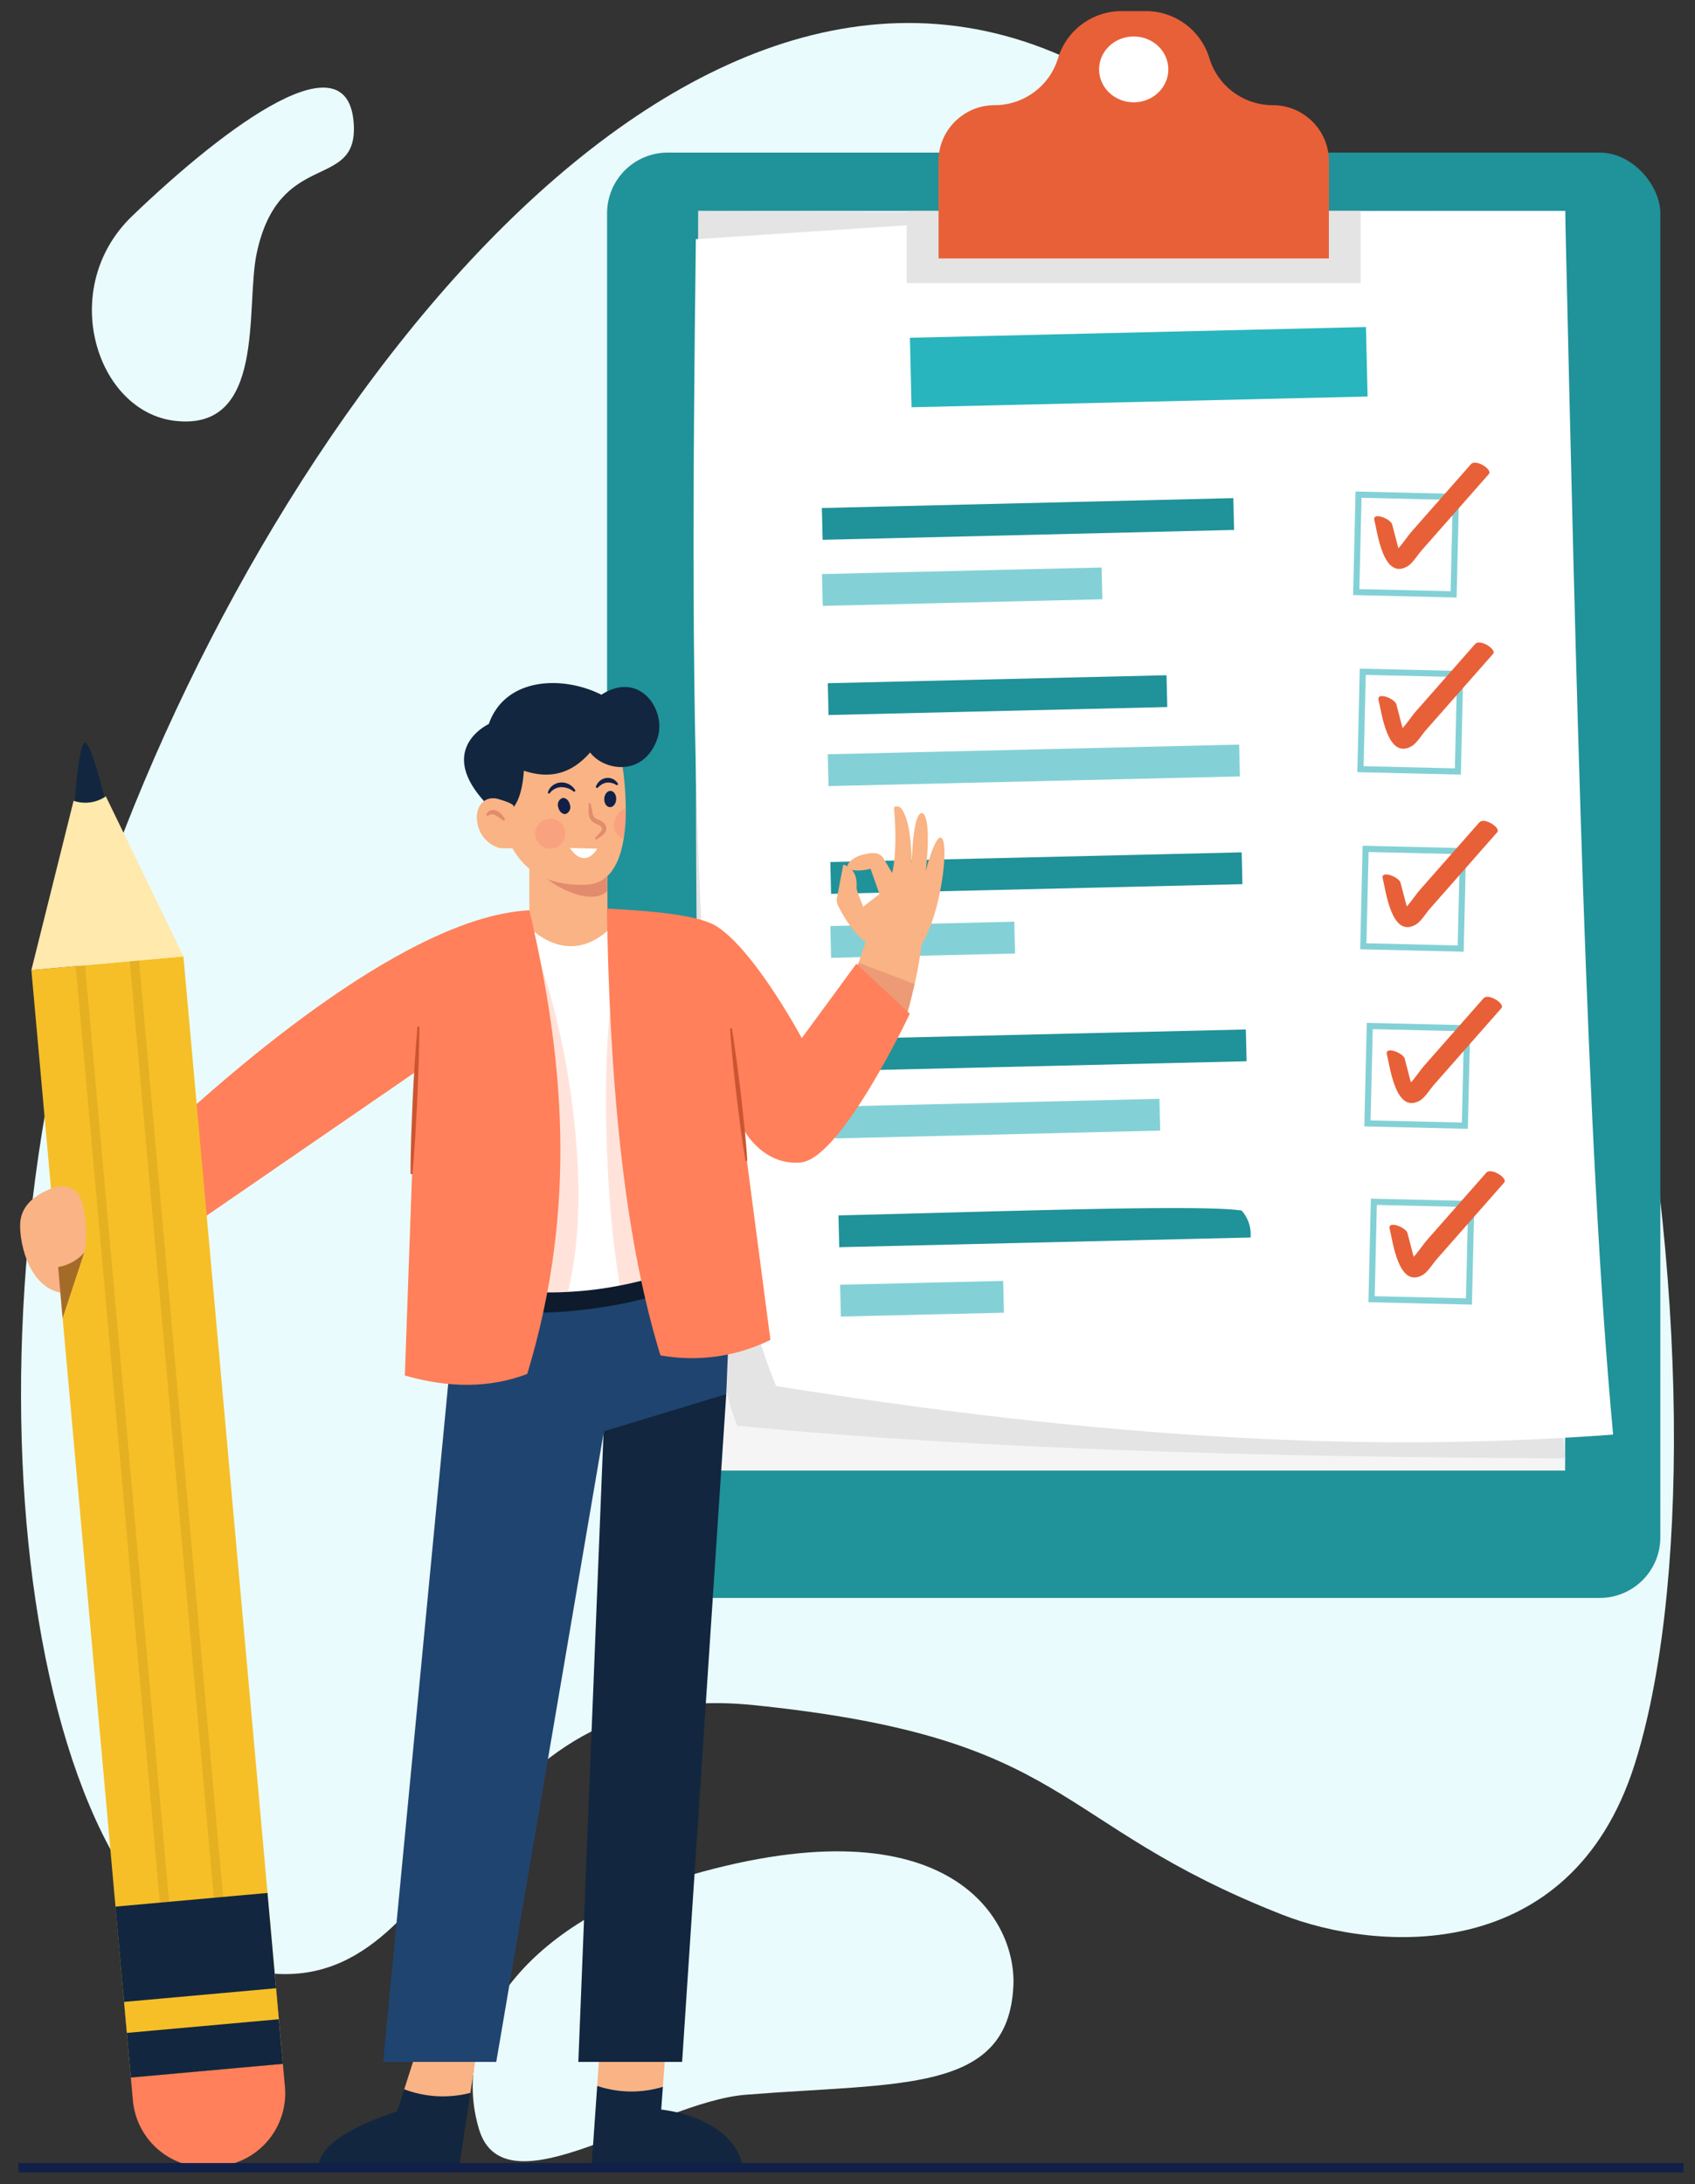 <svg xmlns="http://www.w3.org/2000/svg" width="295" height="380" viewBox="0 0 295 380">
  <rect x="0" y="0" width="295" height="380" fill="#333333" stroke="none"/>
  <g id="t3-i2" transform="translate(-1727 463)">
    <rect id="Rectángulo_36704" data-name="Rectángulo 36704" width="295" height="380" transform="translate(1727 -463)" fill="none"/>
    <g id="Group_116700" data-name="Group 116700">
      <path id="Path_175942" data-name="Path 175942" d="M1925.2-445.693c-70.832-49.221-147.868,47.614-179.547,135.121-27.338,75.516-15.866,179.558,22.845,189.874,38.183,10.176,36.033-51.149,89.737-45.65,55.752,5.71,51.28,20.518,91.966,36.466,16.6,6.508,50.037,8.8,61.212-25.9C2030.06-213.672,2014.16-380.409,1925.2-445.693Z" fill="#e9fbfc"/>
      <path id="Path_175943" data-name="Path 175943" d="M1903.367-117.466c.6-12.19-12-32.851-58.428-18.651-26.852,8.213-39.663,26.461-34.578,43.525,4.461,14.967,30.584-4.707,46.43-5.976C1883.757-100.727,1902.455-98.751,1903.367-117.466Z" fill="#e9fbfc"/>
      <path id="Path_175944" data-name="Path 175944" d="M1788.586-441.071c-.628-15.952-21.869-.39-38.57,15.639-13.089,12.562-6.29,34.017,7.394,35.644,15.961,1.9,12.287-19.74,14.253-29.081C1775.5-437.1,1789.028-429.813,1788.586-441.071Z" fill="#e9fbfc"/>
    </g>
    <g id="Group_116721" data-name="Group 116721">
      <rect id="Rectangle_37606" data-name="Rectangle 37606" width="183.307" height="251.451" rx="10.549" transform="translate(1832.659 -436.451)" fill="#209299"/>
      <g id="Group_116719" data-name="Group 116719">
        <g id="Group_116701" data-name="Group 116701">
          <rect id="Rectangle_37607" data-name="Rectangle 37607" width="150.875" height="219.164" transform="translate(1848.523 -426.317)" fill="#f6f5f5"/>
          <path id="Path_175945" data-name="Path 175945" d="M1848.523-426.316c-.047,85.462-2.806,188.534,6.794,211.355,42.284,4.119,91.794,5.442,144.084,5.688l-19.877-216.383Z" fill="#e4e4e4"/>
          <path id="Path_175946" data-name="Path 175946" d="M1862.075-221.867c65.905,10.547,109.953,11.1,145.678,8.451-4.63-49.282-6.486-131.152-8.352-212.89l-79.417.176-71.876,4.744C1847.06-336.55,1846.946-258.185,1862.075-221.867Z" fill="#fff"/>
        </g>
        <g id="Group_116718" data-name="Group 116718">
          <rect id="Rectangle_37608" data-name="Rectangle 37608" width="79.392" height="12.093" transform="translate(1965.016 -394.016) rotate(178.652)" fill="#28b5bd"/>
          <g id="Group_116717" data-name="Group 116717">
            <rect id="Rectangle_37609" data-name="Rectangle 37609" width="71.611" height="5.535" transform="translate(1943.958 -278.367) rotate(178.652)" fill="#209299"/>
            <rect id="Rectangle_37610" data-name="Rectangle 37610" width="56.57" height="5.535" transform="matrix(-1, 0.024, -0.024, -1, 1928.921, -266.301)" fill="#83d1d6"/>
            <g id="Group_116704" data-name="Group 116704">
              <g id="Group_116702" data-name="Group 116702">
                <rect id="Rectangle_37611" data-name="Rectangle 37611" width="16.953" height="16.953" transform="matrix(1, 0.024, -0.024, 1, 1965.393, -284.505)" fill="#fff"/>
                <path id="Path_175947" data-name="Path 175947" d="M1982.463-266.612l-18.015-.424.424-18.015,18.015.424Zm-16.923-1.466,15.881.374.374-15.881-15.881-.374Z" fill="#83d1d6"/>
              </g>
              <g id="Group_116703" data-name="Group 116703">
                <path id="Path_175948" data-name="Path 175948" d="M1968.378-279.55c.524,2,1.49,10.394,5.692,8.048.969-.541,1.79-1.972,2.515-2.795l3.909-4.438,7.818-8.877c.668-.758-2.281-2.66-3.12-1.708l-6.949,7.89-3.475,3.946c-.8.912-2.662,3.856-3.855,4.117l1.945.628c.459.376-.393-2.289-.412-2.362l-.969-3.713c-.267-1.022-3.494-2.251-3.1-.736Z" fill="#e86038"/>
              </g>
            </g>
            <rect id="Rectangle_37612" data-name="Rectangle 37612" width="71.611" height="5.535" transform="matrix(-1, 0.024, -0.024, -1, 1941.782, -370.804)" fill="#209299"/>
            <rect id="Rectangle_37613" data-name="Rectangle 37613" width="48.675" height="5.535" transform="translate(1918.853 -358.739) rotate(178.652)" fill="#83d1d6"/>
            <g id="Group_116707" data-name="Group 116707">
              <g id="Group_116705" data-name="Group 116705">
                <rect id="Rectangle_37614" data-name="Rectangle 37614" width="16.953" height="16.953" transform="matrix(1, 0.024, -0.024, 1, 1963.441, -376.942)" fill="#fff"/>
                <path id="Path_175949" data-name="Path 175949" d="M1980.511-359.049l-18.015-.424.424-18.015,18.015.424Zm-16.923-1.466,15.881.374.374-15.881-15.881-.374Z" fill="#83d1d6"/>
              </g>
              <g id="Group_116706" data-name="Group 116706">
                <path id="Path_175950" data-name="Path 175950" d="M1966.2-372.483c.523,2,1.49,10.395,5.692,8.048.969-.541,1.789-1.971,2.514-2.794l3.909-4.438,7.819-8.877c.668-.758-2.281-2.66-3.12-1.708l-6.95,7.89-3.474,3.945c-.8.913-2.663,3.856-3.856,4.117l1.946.629c.458.376-.393-2.29-.412-2.362l-.97-3.713c-.267-1.022-3.494-2.252-3.1-.737Z" fill="#e86038"/>
              </g>
            </g>
            <rect id="Rectangle_37615" data-name="Rectangle 37615" width="58.97" height="5.535" transform="translate(1930.154 -339.992) rotate(178.652)" fill="#209299"/>
            <rect id="Rectangle_37616" data-name="Rectangle 37616" width="71.611" height="5.535" transform="translate(1942.791 -327.926) rotate(178.652)" fill="#83d1d6"/>
            <g id="Group_116710" data-name="Group 116710">
              <g id="Group_116708" data-name="Group 116708">
                <rect id="Rectangle_37617" data-name="Rectangle 37617" width="16.953" height="16.953" transform="matrix(1, 0.024, -0.024, 1, 1964.177, -346.13)" fill="#fff"/>
                <path id="Path_175951" data-name="Path 175951" d="M1981.248-328.237l-18.016-.424.424-18.015,18.016.424Zm-16.924-1.466,15.882.374.373-15.881-15.881-.374Z" fill="#83d1d6"/>
              </g>
              <g id="Group_116709" data-name="Group 116709">
                <path id="Path_175952" data-name="Path 175952" d="M1966.928-341.192c.523,2,1.49,10.394,5.692,8.048.969-.541,1.79-1.972,2.514-2.795q1.954-2.219,3.91-4.438l7.818-8.876c.668-.759-2.281-2.661-3.12-1.709l-6.949,7.891-3.475,3.945c-.8.913-2.663,3.856-3.856,4.117l1.946.628c.458.377-.393-2.289-.412-2.362l-.97-3.712c-.267-1.023-3.493-2.252-3.1-.737Z" fill="#e86038"/>
              </g>
            </g>
            <rect id="Rectangle_37618" data-name="Rectangle 37618" width="71.611" height="5.535" transform="translate(1943.232 -309.179) rotate(178.652)" fill="#209299"/>
            <rect id="Rectangle_37619" data-name="Rectangle 37619" width="32.026" height="5.535" transform="translate(1903.658 -297.114) rotate(178.652)" fill="#83d1d6"/>
            <g id="Group_116713" data-name="Group 116713">
              <g id="Group_116711" data-name="Group 116711">
                <rect id="Rectangle_37620" data-name="Rectangle 37620" width="16.953" height="16.953" transform="matrix(1, 0.024, -0.024, 1, 1964.672, -315.317)" fill="#fff"/>
                <path id="Path_175953" data-name="Path 175953" d="M1981.743-297.424l-18.016-.424.424-18.015,18.016.424Zm-16.923-1.466,15.881.374.374-15.881-15.882-.374Z" fill="#83d1d6"/>
              </g>
              <g id="Group_116712" data-name="Group 116712">
                <path id="Path_175954" data-name="Path 175954" d="M1967.653-310.161c.524,2,1.49,10.4,5.692,8.048.969-.541,1.79-1.971,2.515-2.794l3.909-4.438,7.818-8.877c.668-.758-2.281-2.66-3.12-1.708l-6.949,7.89-3.475,3.945c-.8.913-2.663,3.856-3.855,4.117l1.945.629c.459.376-.393-2.29-.412-2.362l-.969-3.713c-.268-1.022-3.494-2.252-3.1-.737Z" fill="#e86038"/>
              </g>
            </g>
            <rect id="Rectangle_37621" data-name="Rectangle 37621" width="28.386" height="5.535" transform="translate(1873.213 -239.488) rotate(-1.348)" fill="#83d1d6"/>
            <path id="Path_175955" data-name="Path 175955" d="M1944.65-247.705l-71.591,1.685-.13-5.533c27.7-.65,62.964-1.948,70.16-.844A6.208,6.208,0,0,1,1944.65-247.705Z" fill="#209299"/>
            <g id="Group_116716" data-name="Group 116716">
              <g id="Group_116714" data-name="Group 116714">
                <rect id="Rectangle_37622" data-name="Rectangle 37622" width="16.953" height="16.953" transform="translate(1966.107 -253.92) rotate(1.348)" fill="#fff"/>
                <path id="Path_175956" data-name="Path 175956" d="M1983.177-236.027l-18.015-.423.424-18.016,18.015.424Zm-16.923-1.466,15.881.374.374-15.881-15.881-.374Z" fill="#83d1d6"/>
              </g>
              <g id="Group_116715" data-name="Group 116715">
                <path id="Path_175957" data-name="Path 175957" d="M1968.861-249.208c.523,2,1.49,10.394,5.692,8.048.969-.541,1.79-1.972,2.514-2.794l3.909-4.439,7.819-8.876c.668-.759-2.281-2.661-3.12-1.709q-3.474,3.947-6.95,7.891l-3.474,3.945c-.8.913-2.663,3.856-3.856,4.117l1.946.629c.458.376-.393-2.29-.412-2.362q-.484-1.857-.97-3.713c-.267-1.023-3.494-2.252-3.1-.737Z" fill="#e86038"/>
              </g>
            </g>
          </g>
        </g>
      </g>
      <g id="Group_116720" data-name="Group 116720">
        <path id="Path_175958" data-name="Path 175958" d="M1890.332-434.928v16.915h67.962v-16.915a9.764,9.764,0,0,0-2.861-6.91,7.906,7.906,0,0,0-.69-.619,9.7,9.7,0,0,0-6.22-2.242,11.5,11.5,0,0,1-4.995-1.139,11.916,11.916,0,0,1-1.879-1.131,11.5,11.5,0,0,1-4.17-5.914,11.543,11.543,0,0,0-4.3-6.006,11.543,11.543,0,0,0-6.746-2.178h-4.242a11.545,11.545,0,0,0-6.746,2.178,11.536,11.536,0,0,0-4.3,6.006,11.505,11.505,0,0,1-4.17,5.914,11.967,11.967,0,0,1-1.879,1.131,11.509,11.509,0,0,1-5,1.139,9.7,9.7,0,0,0-6.22,2.242A9.726,9.726,0,0,0,1890.332-434.928Z" fill="#e86038"/>
        <path id="Path_175959" data-name="Path 175959" d="M1884.817-426.317v12.575h78.992v-12.575h-5.515v8.3h-67.962v-8.3Z" fill="#e4e4e4"/>
        <ellipse id="Ellipse_5651" data-name="Ellipse 5651" cx="6.028" cy="5.729" rx="6.028" ry="5.729" transform="translate(1918.284 -456.656)" fill="#fff"/>
      </g>
    </g>
    <g id="Group_116726" data-name="Group 116726">
      <g id="Group_116722" data-name="Group 116722">
        <path id="Path_175960" data-name="Path 175960" d="M1879.059-298.55c-2.739-.519-5.3-5.1-6.189-6.85a2.185,2.185,0,0,1-.2-1.393l1.09-5.778s2.516.428,2.321,3.777a2.46,2.46,0,0,0,.176,1.02l.963,2.519,2.847-2.2-1.562-4.408a7.582,7.582,0,0,1-3.168.23c-2.215-.707.689-2.434,1.607-2.618s2.939-.918,3.857.643,1.47,2.48,1.47,2.48,1.01-3.49.321-11.3c-.031-.352.849-.344,1.1-.093.74.753,1.918,3.044,1.981,10.011,0,0,.123-8.119,1.515-8.954,1.148-.689,1.728,3.285.919,10.024,0,0,1.5-5.835,2.571-5.845,1.81-.018.024,15.583-4.525,20.233Z" fill="#f9b384"/>
        <path id="Path_175961" data-name="Path 175961" d="M1887.648-300.938q-.121,1.164-.267,2.256v.009a65.446,65.446,0,0,1-1.2,6.881c-.024.1-.04.186-.064.275-1.383,5.669-1.634,8.443-6.357,7.7l-4.86-5.531-.049-.057-.355-.4.986-2.912.13-.38.727-2.118.089-.275,1.246-3.648.5-1.479Z" fill="#f9b384"/>
      </g>
      <g id="Group_116723" data-name="Group 116723">
        <path id="Path_175962" data-name="Path 175962" d="M1797.355-99.521l-1.237,3.866c-8.483,2.787-13.431,5.98-13.748,9.7h24.53l1.967-12.946A19.028,19.028,0,0,1,1797.355-99.521Z" fill="#12263f"/>
        <path id="Path_175963" data-name="Path 175963" d="M1800.431-109.133l-3.076,9.612a19.028,19.028,0,0,0,11.512.624l1.268-8.349Z" fill="#f9b384"/>
        <path id="Path_175964" data-name="Path 175964" d="M1842.369-99.95l.72-9.789-11.524.606-.629,9.025A18.855,18.855,0,0,0,1842.369-99.95Z" fill="#f9b384"/>
        <path id="Path_175965" data-name="Path 175965" d="M1856.23-85.951c-.317-3.724-4.65-8.828-14.152-10.041l.291-3.958a18.855,18.855,0,0,1-11.433-.158l-.988,14.157Z" fill="#12263f"/>
      </g>
      <path id="Path_175966" data-name="Path 175966" d="M1833.029-296.037l-13.9.1v-21.026h13.481l.008,1.286.065,6.664.1,10.7Z" fill="#f9b384"/>
      <path id="Path_175967" data-name="Path 175967" d="M1832.681-308.006c-2.5,2.628-9.017-.339-11.766-3.235l11.7-3.428Z" fill="#e28b6d"/>
      <path id="Path_175968" data-name="Path 175968" d="M1835.908-321.818a30.033,30.033,0,0,1-.364,4.731c-.679,4.237-2.475,7.9-6.615,8.014-9.785.283-12.575-5.313-14.419-9.891s1.148-15.607,1.148-15.607l12.664-1.254,6.955,5.7A51.914,51.914,0,0,1,1835.908-321.818Z" fill="#f9b384"/>
      <path id="Path_175969" data-name="Path 175969" d="M1814.905-321.585s2.791-.128,3.268-7.334c4.992,1.671,8.64.147,11.53-3.177,2.466,3.257,9.37,4.277,11.7-2.392,1.685-4.818-2.965-11.995-9.738-7.648-6.637-3.354-16.7-3.124-19.6,5.1,0,0-10.071,4.644.593,14.868A12.342,12.342,0,0,0,1814.905-321.585Z" fill="#12263f"/>
      <path id="Path_175970" data-name="Path 175970" d="M1853.4-220.469l-7.684,116.188h-18.061l4.515-112.745,2.763-1.28Z" fill="#12263f"/>
      <path id="Path_175971" data-name="Path 175971" d="M1806.361-236.367l-12.669,132.086h19.678L1832.1-213.993l21.3-6.47.943-23.452-47.443-1.078Z" fill="#204470"/>
      <path id="Path_175972" data-name="Path 175972" d="M1809.186-236.078c10.748,3.858,35.966-.551,41.2-5.926l-3.721-7.441-41.477,5.512Z" opacity="0.6"/>
      <path id="Path_175973" data-name="Path 175973" d="M1849.421-243.8c-.348.146-.7.3-1.067.437a73.039,73.039,0,0,1-13.473,4.011,61.909,61.909,0,0,1-9.033,1.108,52.232,52.232,0,0,1-14.184-1.148l6.024-56.172.736-6.85s7.885,9.705,16.578-1.011Z" fill="#fff"/>
      <path id="Path_175974" data-name="Path 175974" d="M1825.848-238.24a52.232,52.232,0,0,1-14.184-1.148l6.024-56.172,2.151-3.109C1825.152-285.747,1830.595-257.131,1825.848-238.24Z" fill="#ffa185" opacity="0.3"/>
      <path id="Path_175975" data-name="Path 175975" d="M1819.132-304.634c5.99,25.434,8.455,51.6-.371,80.667-6.545,2.49-13.67,2.462-21.3.27l1.887-52.835L1754.942-246l-2.7-16.645C1769.318-278.973,1798.835-303.633,1819.132-304.634Z" fill="#ff805a"/>
      <path id="Path_175976" data-name="Path 175976" d="M1848.354-243.359a73.039,73.039,0,0,1-13.473,4.011c-2.677-15.349-3.267-40.564-1.092-51.942Z" fill="#ffa185" opacity="0.3"/>
      <path id="Path_175977" data-name="Path 175977" d="M1886.184-291.792c-.024.1-.04.186-.064.275-1.383,5.669-1.634,8.443-6.357,7.7l-4.86-5.531-.049-.057.631-3.316.13-.38.727-2.118.089-.275Z" fill="#e28b6d" opacity="0.6"/>
      <path id="Path_175978" data-name="Path 175978" d="M1885.343-286.64s-11.928,25.271-19,25.878c-6.86.588-10.109-6.065-10.109-6.065l4.852,36.932a30.96,30.96,0,0,1-19.141,2.693c-6.413-20.823-8.837-47.749-9.314-77.735,5.192.324,15.474.767,19.156,3.134,6.6,4.245,14.758,19.408,14.758,19.408l9.5-12.939Z" fill="#ff805a"/>
      <g id="Group_116725" data-name="Group 116725">
        <path id="Path_175979" data-name="Path 175979" d="M1739.929-322.248s.722-12.089,1.952-11.519,3.7,11.083,3.7,11.083l-2.638,4.257Z" fill="#12263f"/>
        <path id="Path_175980" data-name="Path 175980" d="M1776.23-103.944l.358,3.979A12.77,12.77,0,0,1,1765.012-86.1l-1.022.092a12.77,12.77,0,0,1-13.861-11.576l-.358-3.979Z" fill="#ff805a"/>
        <rect id="Rectangle_37623" data-name="Rectangle 37623" width="26.565" height="193.438" transform="translate(1732.462 -294.229) rotate(-5.134)" fill="#f6bf28"/>
        <g id="Group_116724" data-name="Group 116724" opacity="0.3">
          <path id="Path_175981" data-name="Path 175981" d="M1755.083-129.106l-.073-.8-15.244-169.681,11.007-.989.073.806L1766.09-130.1Zm-13.562-169.02,15.028,167.265,7.786-.7-15.028-167.264Z" fill="#bd8e12"/>
        </g>
        <path id="Path_175982" data-name="Path 175982" d="M1776.227-103.941l-26.452,2.378-.7-7.763-.485-5.394-1.5-16.578,26.46-2.378,1.488,16.578.485,5.394Z" fill="#12263f"/>
        <rect id="Rectangle_37624" data-name="Rectangle 37624" width="26.559" height="5.416" transform="translate(1748.594 -114.721) rotate(-5.136)" fill="#f6bf28"/>
        <path id="Path_175983" data-name="Path 175983" d="M1732.458-294.228l7.35-29.455a6.319,6.319,0,0,0,5.614-.775l13.5,27.852Z" fill="#ffe9ac"/>
      </g>
      <path id="Path_175984" data-name="Path 175984" d="M1816.368-322.8c-.118-.435-2.092-1.032-2.528-1.152a3.03,3.03,0,0,0-2.062.019c-2.388,1.079-2.069,4.5-.832,6.3a5.387,5.387,0,0,0,2.921,2.144c.433.124,4.541.173,4.361-.487Z" fill="#f9b384"/>
      <path id="Path_175985" data-name="Path 175985" d="M1741.194-254.09a3.6,3.6,0,0,0-4.595-2.374c-3.009,1.039-5.631,2.8-6.037,5.8-.37,2.732,1,11.457,7.1,12.578l-.5-4.483s3.736-.872,4.483-2.491C1742.168-246.192,1742.2-250.925,1741.194-254.09Z" fill="#f9b384"/>
      <path id="Path_175986" data-name="Path 175986" d="M1854.366-284.1c.32,1.91.594,3.825.856,5.741s.486,3.837.732,5.755l.627,5.767c.183,1.926.362,3.852.48,5.785l-.314.037c-.331-1.909-.6-3.824-.867-5.74l-.721-5.756c-.2-1.923-.438-3.843-.616-5.769s-.363-3.851-.491-5.783Z" fill="#cc5531"/>
      <path id="Path_175987" data-name="Path 175987" d="M1799.982-284.409c0,2.144-.056,4.286-.12,6.428s-.165,4.281-.244,6.422l-.351,6.416c-.143,2.138-.29,4.275-.5,6.41l-.316-.015c-.005-2.145.05-4.286.109-6.428l.256-6.421c.122-2.139.214-4.279.362-6.416s.289-4.276.486-6.411Z" fill="#cc5531"/>
      <path id="Path_175988" data-name="Path 175988" d="M1826.183-323.005a1.271,1.271,0,0,1-.7,1.607c-.558.126-1.15-.391-1.32-1.154a1.27,1.27,0,0,1,.7-1.607C1825.421-324.285,1826.012-323.768,1826.183-323.005Z" fill="#102048"/>
      <path id="Path_175989" data-name="Path 175989" d="M1834.243-323.948c-.033.781-.523,1.395-1.1,1.37s-1.008-.676-.975-1.457.523-1.395,1.095-1.37S1834.276-324.729,1834.243-323.948Z" fill="#102048"/>
      <path id="Path_175990" data-name="Path 175990" d="M1829.749-323.307a18.437,18.437,0,0,1,.412,1.936,1.5,1.5,0,0,0,.392.672,2.544,2.544,0,0,0,.758.374,2.116,2.116,0,0,1,.959.722,1.256,1.256,0,0,1,.1,1.323,2.482,2.482,0,0,1-.791.8c-.277.187-.544.386-.832.561l-.208-.238c.212-.262.446-.5.669-.749a2.4,2.4,0,0,0,.522-.681c.171-.374-.2-.783-.726-.994a2.823,2.823,0,0,1-.986-.56,1.972,1.972,0,0,1-.519-1.069c-.134-.75.019-1.391-.053-2.014Z" fill="#e28b6d"/>
      <path id="Path_175991" data-name="Path 175991" d="M1822.324-325.052a2.358,2.358,0,0,1,.826-1.261,2.513,2.513,0,0,1,1.466-.549,2.714,2.714,0,0,1,2.55,1.433l-.248.2a3.472,3.472,0,0,0-2.263-.825,2.642,2.642,0,0,0-2.044,1.139Z" fill="#102048"/>
      <path id="Path_175992" data-name="Path 175992" d="M1830.671-326.043a2.434,2.434,0,0,1,.635-1.022,2.119,2.119,0,0,1,1.148-.568,2.015,2.015,0,0,1,2.144,1.07l-.253.19a2.563,2.563,0,0,0-1.773-.464,2.269,2.269,0,0,0-.844.309,5.527,5.527,0,0,0-.785.646Z" fill="#102048"/>
      <path id="Path_175993" data-name="Path 175993" d="M1826.2-315.475c1.412,2.21,3.294,2.45,4.747.124Z" fill="#fff"/>
      <path id="Path_175994" data-name="Path 175994" d="M1835.946-322.357a37.267,37.267,0,0,1-.4,5.27,2.437,2.437,0,0,1-1.69-2.321C1833.854-320.629,1834.789-322.171,1835.946-322.357Z" fill="#fc8879" opacity="0.4"/>
      <circle id="Ellipse_5652" data-name="Ellipse 5652" cx="2.608" cy="2.608" r="2.608" transform="translate(1820.143 -320.571)" fill="#fc8879" opacity="0.4"/>
      <path id="Path_175995" data-name="Path 175995" d="M1814.659-320.206a13.015,13.015,0,0,0-1.458-.96,1.264,1.264,0,0,0-.643-.167,1.443,1.443,0,0,0-.673.308l-.265-.171a1.258,1.258,0,0,1,.768-.827,1.507,1.507,0,0,1,1.17.135,3.034,3.034,0,0,1,1.353,1.49Z" fill="#e28b6d"/>
      <path id="Path_175996" data-name="Path 175996" d="M1741.645-245.059l-3.753,11.4-.775-8.913A7.772,7.772,0,0,0,1741.645-245.059Z" fill="#6f3428" opacity="0.6"/>
    </g>
    <g id="Group_116727" data-name="Group 116727">
      <rect id="Rectangle_37625" data-name="Rectangle 37625" width="289.791" height="1.617" transform="translate(1730.209 -86.685)" fill="#102048"/>
    </g>
  </g>
</svg>
